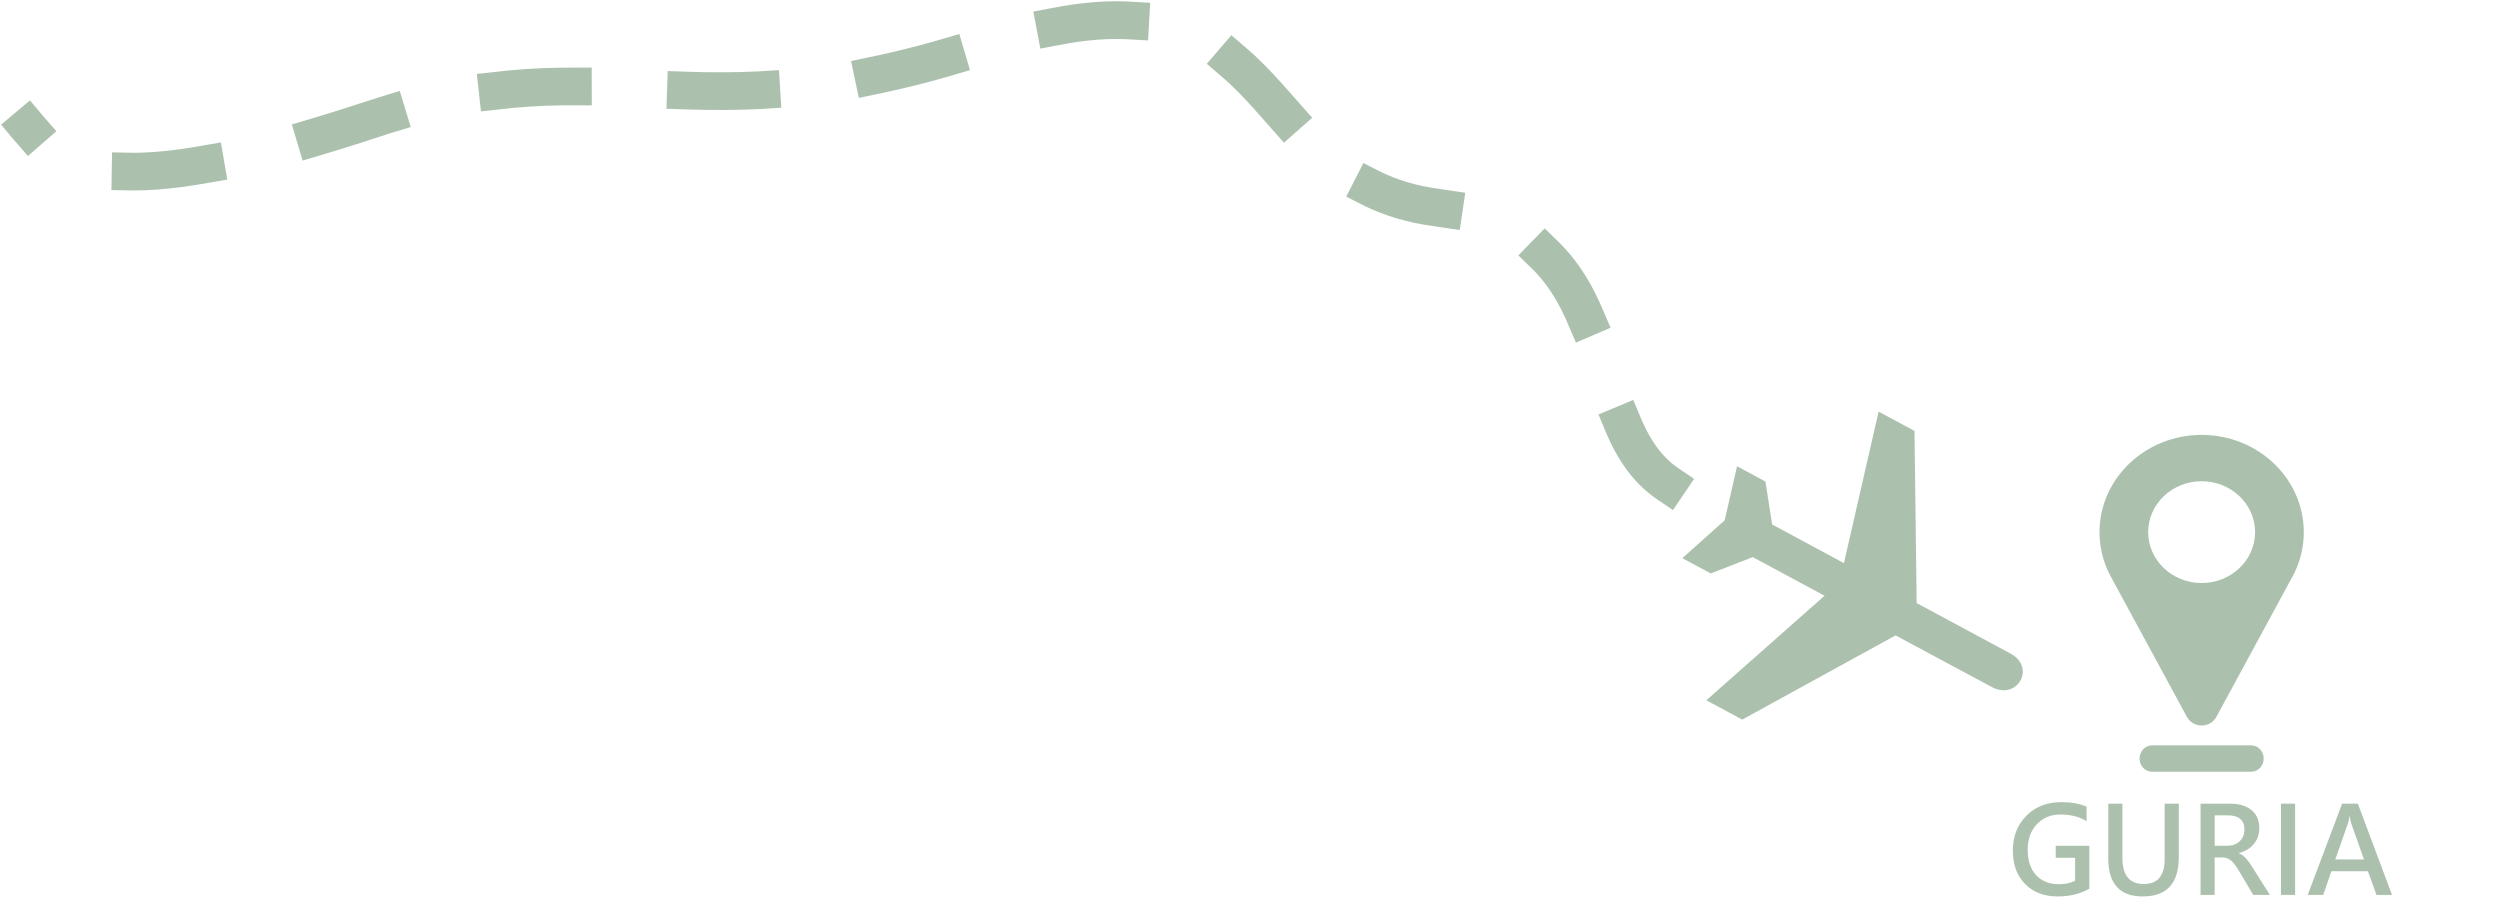 <svg width="1989" height="730" viewBox="0 0 1989 730" fill="none" xmlns="http://www.w3.org/2000/svg">
<path d="M1662.25 707.078C1655 711.172 1646.64 713.219 1637.17 713.219C1626.33 713.219 1617.66 709.922 1611.16 703.328C1604.66 696.734 1601.41 687.859 1601.41 676.703C1601.41 665.422 1605 656.188 1612.19 649C1619.41 641.781 1628.69 638.172 1640.03 638.172C1647.84 638.172 1654.53 639.375 1660.09 641.781V653.312C1654.38 649.781 1647.45 648.016 1639.33 648.016C1631.67 648.016 1625.41 650.594 1620.53 655.75C1615.66 660.906 1613.22 667.672 1613.22 676.047C1613.22 684.672 1615.45 691.406 1619.92 696.25C1624.42 701.062 1630.5 703.469 1638.16 703.469C1643.22 703.469 1647.48 702.531 1650.95 700.656V682.469H1635.53V672.906H1662.25V707.078ZM1733.45 681.906C1733.45 702.781 1723.91 713.219 1704.81 713.219C1686.5 713.219 1677.34 703.125 1677.34 682.938V639.391H1688.59V682.656C1688.59 696.438 1694.28 703.328 1705.66 703.328C1716.69 703.328 1722.2 696.672 1722.2 683.359V639.391H1733.45V681.906ZM1805.88 712H1792.7L1780.89 692.219C1778.58 688.344 1776.47 685.703 1774.56 684.297C1772.69 682.891 1770.53 682.188 1768.09 682.188H1762V712H1750.75V639.391H1773.86C1781.39 639.391 1787.2 641.094 1791.3 644.5C1795.42 647.875 1797.48 652.672 1797.48 658.891C1797.48 663.766 1796.06 667.938 1793.22 671.406C1790.38 674.875 1786.41 677.297 1781.31 678.672V678.859C1784.56 679.984 1788.2 683.797 1792.23 690.297L1805.88 712ZM1762 648.672V672.859H1771.98C1776.14 672.859 1779.45 671.656 1781.92 669.25C1784.42 666.844 1785.67 663.781 1785.67 660.062C1785.67 652.469 1781.17 648.672 1772.17 648.672H1762ZM1825.98 648.578V648.625V702.766V702.812V712H1814.73V702.812V702.766V648.625V648.578V639.391H1825.98V648.578ZM1903.09 712H1890.72L1883.92 693.109H1854.86L1848.39 712H1836.02L1863.39 639.391H1875.91L1903.09 712ZM1880.78 683.781L1870.66 655.141C1870.28 654.109 1869.91 652.281 1869.53 649.656H1869.2C1868.92 651.812 1868.53 653.609 1868.03 655.047L1857.95 683.781H1880.78Z" fill="#58845C" fill-opacity="0.5"/>
<path d="M1791.06 593H1712.18C1706.69 593 1702.25 597.699 1702.25 603.5C1702.25 609.3 1706.69 614 1712.18 614H1791.06C1796.54 614 1800.99 609.3 1800.99 603.5C1800.99 597.699 1796.54 593 1791.06 593Z" fill="#58845C" fill-opacity="0.5"/>
<path d="M1751.63 346C1706.82 346 1670.37 380.706 1670.37 423.366C1670.37 435 1673.01 446.181 1678.23 456.606C1678.34 456.829 1678.45 457.048 1678.56 457.267L1739.96 570.446C1742.22 574.6 1746.72 577.21 1751.63 577.21C1756.54 577.21 1761.04 574.601 1763.29 570.446L1824.67 457.298C1824.78 457.103 1824.88 456.906 1824.97 456.707C1830.23 446.252 1832.89 435.037 1832.89 423.366C1832.89 380.706 1796.44 346 1751.63 346ZM1751.63 463.861C1728.17 463.861 1709.09 445.695 1709.09 423.366C1709.09 401.038 1728.17 382.872 1751.63 382.872C1775.08 382.872 1794.16 401.038 1794.16 423.366C1794.16 445.695 1775.08 463.861 1751.63 463.861Z" fill="#58845C" fill-opacity="0.5"/>
<path d="M1584.57 546.562C1605.08 557.594 1619.92 530.925 1599.67 520.031L1524.89 479.798L1523.18 342.854L1494.63 327.489L1467.03 448.019L1409.93 417.296L1404.56 383.105L1381.98 370.955L1372.17 413.939L1338.47 444.076L1361.06 456.226L1394.49 443.236L1451.6 473.959L1357.55 557.15L1386.1 572.514L1508.12 505.528L1584.57 546.562Z" fill="#58845C" fill-opacity="0.5"/>
<path d="M1327 385C1253.02 335 1300.26 186.081 1142.58 165.068C984.906 144.054 1027.46 -44.143 785.725 35.568C543.989 115.279 489.82 31.006 296.545 94.753C103.269 158.5 54.82 140 22 101" stroke="#58845C" stroke-opacity="0.5" stroke-width="30" stroke-linecap="square" stroke-linejoin="round" stroke-dasharray="60 90"/>
</svg>

